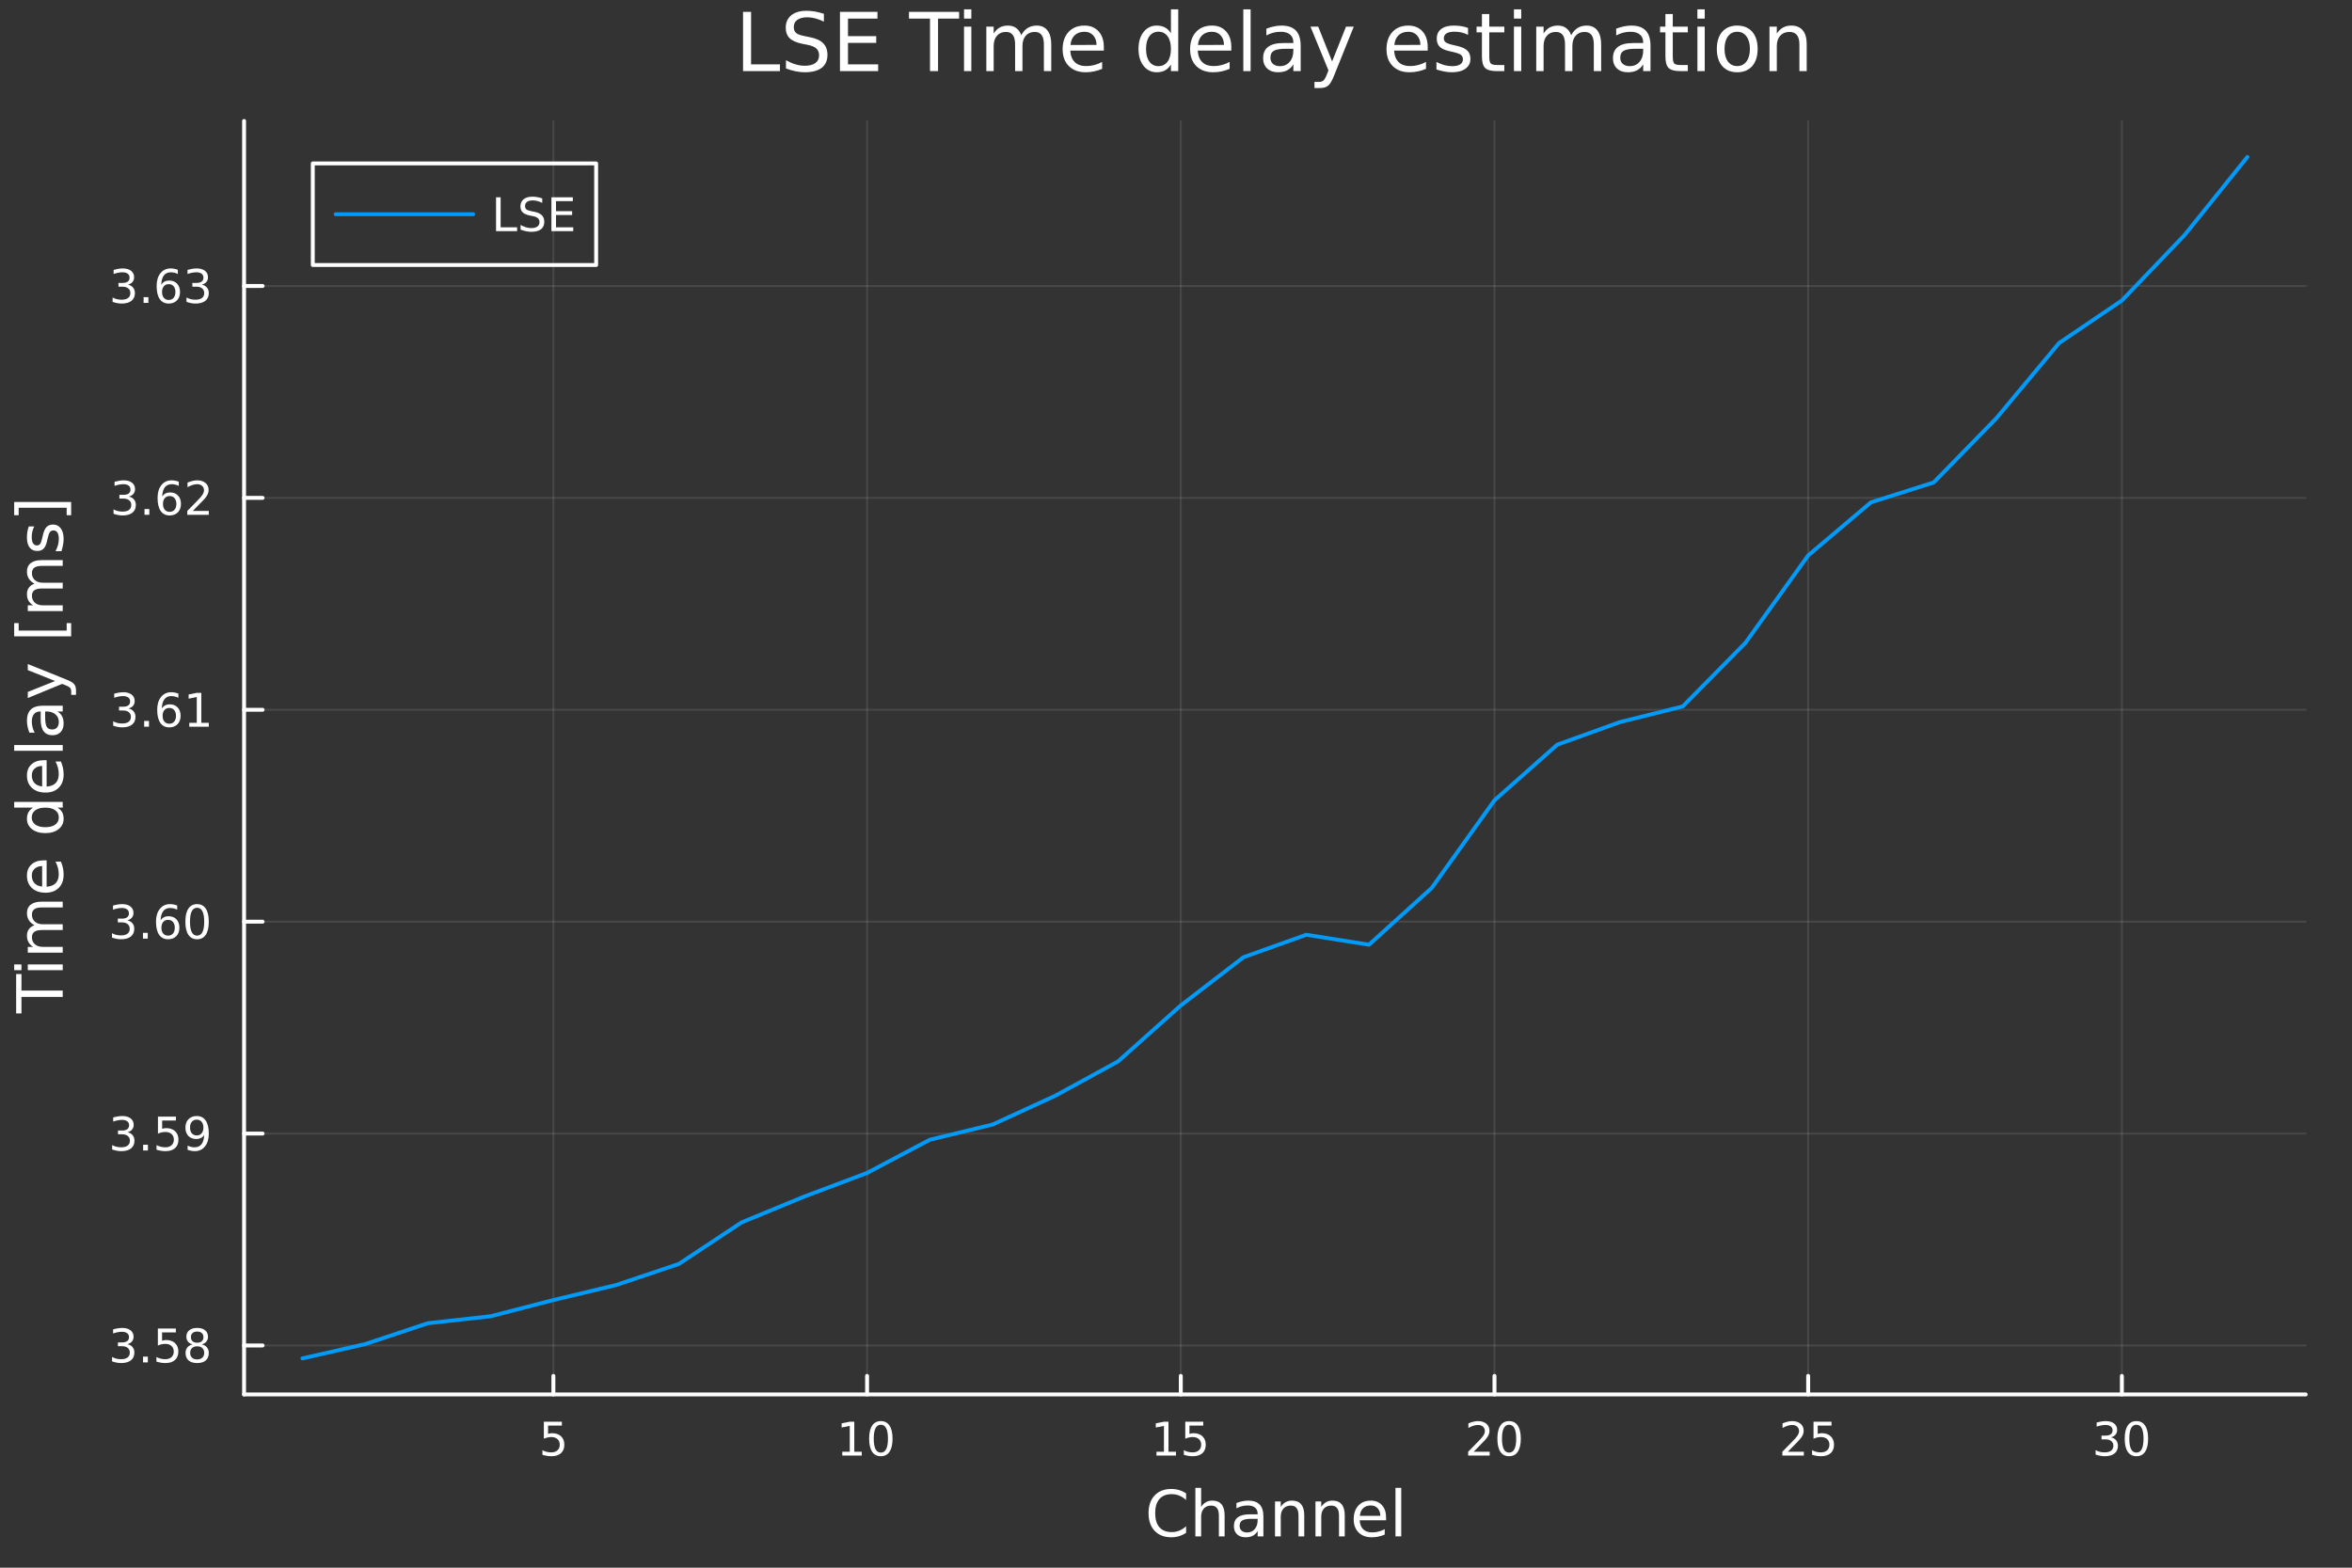 <?xml version="1.0" encoding="utf-8"?>
<svg xmlns="http://www.w3.org/2000/svg" xmlns:xlink="http://www.w3.org/1999/xlink" width="600" height="400" viewBox="0 0 2400 1600">
<rect x="0" y="0" width="2400" height="1600" fill="#333333" stroke="none"/>
<defs>
  <clipPath id="clip440">
    <rect x="0" y="0" width="2400" height="1600"/>
  </clipPath>
</defs>
<path clip-path="url(#clip440)" d="M0 1600 L2400 1600 L2400 0 L0 0  Z" fill="#000000" fill-rule="evenodd" fill-opacity="0"/>
<defs>
  <clipPath id="clip441">
    <rect x="480" y="0" width="1681" height="1600"/>
  </clipPath>
</defs>
<path clip-path="url(#clip440)" d="M249.056 1423.18 L2352.76 1423.18 L2352.76 123.472 L249.056 123.472  Z" fill="#000000" fill-rule="evenodd" fill-opacity="0"/>
<defs>
  <clipPath id="clip442">
    <rect x="249" y="123" width="2105" height="1301"/>
  </clipPath>
</defs>
<polyline clip-path="url(#clip442)" style="stroke:#ffffff; stroke-linecap:round; stroke-linejoin:round; stroke-width:2; stroke-opacity:0.1; fill:none" points="564.675,1423.18 564.675,123.472 "/>
<polyline clip-path="url(#clip442)" style="stroke:#ffffff; stroke-linecap:round; stroke-linejoin:round; stroke-width:2; stroke-opacity:0.1; fill:none" points="884.775,1423.18 884.775,123.472 "/>
<polyline clip-path="url(#clip442)" style="stroke:#ffffff; stroke-linecap:round; stroke-linejoin:round; stroke-width:2; stroke-opacity:0.1; fill:none" points="1204.88,1423.18 1204.88,123.472 "/>
<polyline clip-path="url(#clip442)" style="stroke:#ffffff; stroke-linecap:round; stroke-linejoin:round; stroke-width:2; stroke-opacity:0.1; fill:none" points="1524.98,1423.18 1524.98,123.472 "/>
<polyline clip-path="url(#clip442)" style="stroke:#ffffff; stroke-linecap:round; stroke-linejoin:round; stroke-width:2; stroke-opacity:0.1; fill:none" points="1845.08,1423.18 1845.08,123.472 "/>
<polyline clip-path="url(#clip442)" style="stroke:#ffffff; stroke-linecap:round; stroke-linejoin:round; stroke-width:2; stroke-opacity:0.1; fill:none" points="2165.18,1423.18 2165.18,123.472 "/>
<polyline clip-path="url(#clip440)" style="stroke:#ffffff; stroke-linecap:round; stroke-linejoin:round; stroke-width:4; stroke-opacity:1; fill:none" points="249.056,1423.18 2352.76,1423.18 "/>
<polyline clip-path="url(#clip440)" style="stroke:#ffffff; stroke-linecap:round; stroke-linejoin:round; stroke-width:4; stroke-opacity:1; fill:none" points="564.675,1423.18 564.675,1404.28 "/>
<polyline clip-path="url(#clip440)" style="stroke:#ffffff; stroke-linecap:round; stroke-linejoin:round; stroke-width:4; stroke-opacity:1; fill:none" points="884.775,1423.18 884.775,1404.28 "/>
<polyline clip-path="url(#clip440)" style="stroke:#ffffff; stroke-linecap:round; stroke-linejoin:round; stroke-width:4; stroke-opacity:1; fill:none" points="1204.88,1423.18 1204.88,1404.28 "/>
<polyline clip-path="url(#clip440)" style="stroke:#ffffff; stroke-linecap:round; stroke-linejoin:round; stroke-width:4; stroke-opacity:1; fill:none" points="1524.98,1423.18 1524.98,1404.28 "/>
<polyline clip-path="url(#clip440)" style="stroke:#ffffff; stroke-linecap:round; stroke-linejoin:round; stroke-width:4; stroke-opacity:1; fill:none" points="1845.08,1423.18 1845.08,1404.28 "/>
<polyline clip-path="url(#clip440)" style="stroke:#ffffff; stroke-linecap:round; stroke-linejoin:round; stroke-width:4; stroke-opacity:1; fill:none" points="2165.18,1423.18 2165.18,1404.28 "/>
<path clip-path="url(#clip440)" d="M554.953 1451.02 L573.309 1451.02 L573.309 1454.96 L559.235 1454.96 L559.235 1463.43 Q560.254 1463.08 561.272 1462.92 Q562.291 1462.73 563.309 1462.73 Q569.096 1462.73 572.476 1465.9 Q575.855 1469.08 575.855 1474.49 Q575.855 1480.07 572.383 1483.17 Q568.911 1486.25 562.592 1486.25 Q560.416 1486.25 558.147 1485.88 Q555.902 1485.51 553.494 1484.77 L553.494 1480.07 Q555.578 1481.2 557.8 1481.76 Q560.022 1482.32 562.499 1482.32 Q566.504 1482.32 568.842 1480.21 Q571.18 1478.1 571.18 1474.49 Q571.18 1470.88 568.842 1468.77 Q566.504 1466.67 562.499 1466.67 Q560.624 1466.67 558.749 1467.08 Q556.897 1467.5 554.953 1468.38 L554.953 1451.02 Z" fill="#ffffff" fill-rule="evenodd" fill-opacity="1" /><path clip-path="url(#clip440)" d="M859.463 1481.64 L867.102 1481.64 L867.102 1455.28 L858.792 1456.95 L858.792 1452.69 L867.056 1451.02 L871.731 1451.02 L871.731 1481.64 L879.37 1481.64 L879.37 1485.58 L859.463 1485.58 L859.463 1481.64 Z" fill="#ffffff" fill-rule="evenodd" fill-opacity="1" /><path clip-path="url(#clip440)" d="M898.815 1454.1 Q895.204 1454.1 893.375 1457.66 Q891.569 1461.2 891.569 1468.33 Q891.569 1475.44 893.375 1479.01 Q895.204 1482.55 898.815 1482.55 Q902.449 1482.55 904.254 1479.01 Q906.083 1475.44 906.083 1468.33 Q906.083 1461.2 904.254 1457.66 Q902.449 1454.1 898.815 1454.1 M898.815 1450.39 Q904.625 1450.39 907.68 1455 Q910.759 1459.58 910.759 1468.33 Q910.759 1477.06 907.68 1481.67 Q904.625 1486.25 898.815 1486.25 Q893.004 1486.25 889.926 1481.67 Q886.87 1477.06 886.87 1468.33 Q886.87 1459.58 889.926 1455 Q893.004 1450.39 898.815 1450.39 Z" fill="#ffffff" fill-rule="evenodd" fill-opacity="1" /><path clip-path="url(#clip440)" d="M1180.06 1481.64 L1187.7 1481.64 L1187.7 1455.28 L1179.39 1456.95 L1179.39 1452.69 L1187.65 1451.02 L1192.33 1451.02 L1192.33 1481.64 L1199.97 1481.64 L1199.97 1485.58 L1180.06 1485.58 L1180.06 1481.64 Z" fill="#ffffff" fill-rule="evenodd" fill-opacity="1" /><path clip-path="url(#clip440)" d="M1209.46 1451.02 L1227.82 1451.02 L1227.82 1454.96 L1213.74 1454.96 L1213.74 1463.43 Q1214.76 1463.08 1215.78 1462.92 Q1216.8 1462.73 1217.82 1462.73 Q1223.6 1462.73 1226.98 1465.9 Q1230.36 1469.08 1230.36 1474.49 Q1230.36 1480.07 1226.89 1483.17 Q1223.42 1486.25 1217.1 1486.25 Q1214.92 1486.25 1212.65 1485.88 Q1210.41 1485.51 1208 1484.77 L1208 1480.07 Q1210.08 1481.2 1212.31 1481.76 Q1214.53 1482.32 1217.01 1482.32 Q1221.01 1482.32 1223.35 1480.21 Q1225.69 1478.1 1225.69 1474.49 Q1225.69 1470.88 1223.35 1468.77 Q1221.01 1466.67 1217.01 1466.67 Q1215.13 1466.67 1213.26 1467.08 Q1211.4 1467.5 1209.46 1468.38 L1209.46 1451.02 Z" fill="#ffffff" fill-rule="evenodd" fill-opacity="1" /><path clip-path="url(#clip440)" d="M1503.75 1481.64 L1520.07 1481.64 L1520.07 1485.58 L1498.12 1485.58 L1498.12 1481.64 Q1500.79 1478.89 1505.37 1474.26 Q1509.98 1469.61 1511.16 1468.27 Q1513.4 1465.74 1514.28 1464.01 Q1515.18 1462.25 1515.18 1460.56 Q1515.18 1457.8 1513.24 1456.07 Q1511.32 1454.33 1508.22 1454.33 Q1506.02 1454.33 1503.56 1455.09 Q1501.13 1455.86 1498.36 1457.41 L1498.36 1452.69 Q1501.18 1451.55 1503.63 1450.97 Q1506.09 1450.39 1508.12 1450.39 Q1513.49 1450.39 1516.69 1453.08 Q1519.88 1455.77 1519.88 1460.26 Q1519.88 1462.39 1519.07 1464.31 Q1518.29 1466.2 1516.18 1468.8 Q1515.6 1469.47 1512.5 1472.69 Q1509.4 1475.88 1503.75 1481.64 Z" fill="#ffffff" fill-rule="evenodd" fill-opacity="1" /><path clip-path="url(#clip440)" d="M1539.88 1454.1 Q1536.27 1454.1 1534.44 1457.66 Q1532.64 1461.2 1532.64 1468.33 Q1532.64 1475.44 1534.44 1479.01 Q1536.27 1482.55 1539.88 1482.55 Q1543.52 1482.55 1545.32 1479.01 Q1547.15 1475.44 1547.15 1468.33 Q1547.15 1461.2 1545.32 1457.66 Q1543.52 1454.1 1539.88 1454.1 M1539.88 1450.39 Q1545.69 1450.39 1548.75 1455 Q1551.83 1459.58 1551.83 1468.33 Q1551.83 1477.06 1548.75 1481.67 Q1545.69 1486.25 1539.88 1486.25 Q1534.07 1486.25 1530.99 1481.67 Q1527.94 1477.06 1527.94 1468.33 Q1527.94 1459.58 1530.99 1455 Q1534.07 1450.39 1539.88 1450.39 Z" fill="#ffffff" fill-rule="evenodd" fill-opacity="1" /><path clip-path="url(#clip440)" d="M1824.35 1481.64 L1840.67 1481.64 L1840.67 1485.58 L1818.72 1485.58 L1818.72 1481.64 Q1821.38 1478.89 1825.97 1474.26 Q1830.57 1469.61 1831.75 1468.27 Q1834 1465.74 1834.88 1464.01 Q1835.78 1462.25 1835.78 1460.56 Q1835.78 1457.8 1833.84 1456.07 Q1831.92 1454.33 1828.82 1454.33 Q1826.62 1454.33 1824.16 1455.09 Q1821.73 1455.86 1818.95 1457.41 L1818.95 1452.69 Q1821.78 1451.55 1824.23 1450.97 Q1826.69 1450.39 1828.72 1450.39 Q1834.09 1450.39 1837.29 1453.08 Q1840.48 1455.77 1840.48 1460.26 Q1840.48 1462.39 1839.67 1464.31 Q1838.88 1466.2 1836.78 1468.8 Q1836.2 1469.47 1833.1 1472.69 Q1830 1475.88 1824.35 1481.64 Z" fill="#ffffff" fill-rule="evenodd" fill-opacity="1" /><path clip-path="url(#clip440)" d="M1850.53 1451.02 L1868.88 1451.02 L1868.88 1454.96 L1854.81 1454.96 L1854.81 1463.43 Q1855.83 1463.08 1856.85 1462.92 Q1857.87 1462.73 1858.88 1462.73 Q1864.67 1462.73 1868.05 1465.9 Q1871.43 1469.08 1871.43 1474.49 Q1871.43 1480.07 1867.96 1483.17 Q1864.49 1486.25 1858.17 1486.25 Q1855.99 1486.25 1853.72 1485.88 Q1851.48 1485.51 1849.07 1484.77 L1849.07 1480.07 Q1851.15 1481.2 1853.38 1481.76 Q1855.6 1482.32 1858.07 1482.32 Q1862.08 1482.32 1864.42 1480.21 Q1866.75 1478.1 1866.75 1474.49 Q1866.75 1470.88 1864.42 1468.77 Q1862.08 1466.67 1858.07 1466.67 Q1856.2 1466.67 1854.32 1467.08 Q1852.47 1467.5 1850.53 1468.38 L1850.53 1451.02 Z" fill="#ffffff" fill-rule="evenodd" fill-opacity="1" /><path clip-path="url(#clip440)" d="M2154.02 1466.95 Q2157.38 1467.66 2159.25 1469.93 Q2161.15 1472.2 2161.15 1475.53 Q2161.15 1480.65 2157.63 1483.45 Q2154.11 1486.25 2147.63 1486.25 Q2145.45 1486.25 2143.14 1485.81 Q2140.85 1485.39 2138.39 1484.54 L2138.39 1480.02 Q2140.34 1481.16 2142.65 1481.74 Q2144.97 1482.32 2147.49 1482.32 Q2151.89 1482.32 2154.18 1480.58 Q2156.5 1478.84 2156.5 1475.53 Q2156.5 1472.48 2154.34 1470.77 Q2152.21 1469.03 2148.39 1469.03 L2144.37 1469.03 L2144.37 1465.19 L2148.58 1465.19 Q2152.03 1465.19 2153.86 1463.82 Q2155.69 1462.43 2155.69 1459.84 Q2155.69 1457.18 2153.79 1455.77 Q2151.91 1454.33 2148.39 1454.33 Q2146.47 1454.33 2144.27 1454.75 Q2142.08 1455.16 2139.44 1456.04 L2139.44 1451.88 Q2142.1 1451.14 2144.41 1450.77 Q2146.75 1450.39 2148.81 1450.39 Q2154.14 1450.39 2157.24 1452.83 Q2160.34 1455.23 2160.34 1459.35 Q2160.34 1462.22 2158.7 1464.21 Q2157.05 1466.18 2154.02 1466.95 Z" fill="#ffffff" fill-rule="evenodd" fill-opacity="1" /><path clip-path="url(#clip440)" d="M2180.01 1454.1 Q2176.4 1454.1 2174.58 1457.66 Q2172.77 1461.2 2172.77 1468.33 Q2172.77 1475.44 2174.58 1479.01 Q2176.4 1482.55 2180.01 1482.55 Q2183.65 1482.55 2185.45 1479.01 Q2187.28 1475.44 2187.28 1468.33 Q2187.28 1461.2 2185.45 1457.66 Q2183.65 1454.1 2180.01 1454.1 M2180.01 1450.39 Q2185.83 1450.39 2188.88 1455 Q2191.96 1459.58 2191.96 1468.33 Q2191.96 1477.06 2188.88 1481.67 Q2185.83 1486.25 2180.01 1486.25 Q2174.2 1486.25 2171.13 1481.67 Q2168.07 1477.06 2168.07 1468.33 Q2168.07 1459.58 2171.13 1455 Q2174.2 1450.39 2180.01 1450.39 Z" fill="#ffffff" fill-rule="evenodd" fill-opacity="1" /><path clip-path="url(#clip440)" d="M1210.31 1524.18 L1210.31 1530.96 Q1207.06 1527.94 1203.37 1526.44 Q1199.71 1524.95 1195.57 1524.95 Q1187.42 1524.95 1183.09 1529.95 Q1178.76 1534.91 1178.76 1544.33 Q1178.76 1553.72 1183.09 1558.72 Q1187.42 1563.68 1195.57 1563.68 Q1199.71 1563.68 1203.37 1562.19 Q1207.06 1560.69 1210.31 1557.67 L1210.31 1564.38 Q1206.93 1566.68 1203.14 1567.82 Q1199.39 1568.97 1195.19 1568.97 Q1184.4 1568.97 1178.19 1562.38 Q1171.98 1555.76 1171.98 1544.33 Q1171.98 1532.87 1178.19 1526.28 Q1184.4 1519.66 1195.19 1519.66 Q1199.45 1519.66 1203.21 1520.81 Q1207 1521.92 1210.31 1524.18 Z" fill="#ffffff" fill-rule="evenodd" fill-opacity="1" /><path clip-path="url(#clip440)" d="M1249.61 1546.53 L1249.61 1568.04 L1243.76 1568.04 L1243.76 1546.72 Q1243.76 1541.66 1241.78 1539.14 Q1239.81 1536.63 1235.86 1536.63 Q1231.12 1536.63 1228.38 1539.65 Q1225.65 1542.68 1225.65 1547.9 L1225.65 1568.04 L1219.76 1568.04 L1219.76 1518.52 L1225.65 1518.52 L1225.65 1537.93 Q1227.75 1534.72 1230.58 1533.13 Q1233.45 1531.54 1237.17 1531.54 Q1243.31 1531.54 1246.46 1535.36 Q1249.61 1539.14 1249.61 1546.53 Z" fill="#ffffff" fill-rule="evenodd" fill-opacity="1" /><path clip-path="url(#clip440)" d="M1277.5 1550.12 Q1270.4 1550.12 1267.66 1551.75 Q1264.92 1553.37 1264.92 1557.29 Q1264.92 1560.4 1266.96 1562.25 Q1269.03 1564.07 1272.56 1564.07 Q1277.43 1564.07 1280.36 1560.63 Q1283.32 1557.16 1283.32 1551.43 L1283.32 1550.12 L1277.5 1550.12 M1289.18 1547.71 L1289.18 1568.04 L1283.32 1568.04 L1283.32 1562.63 Q1281.32 1565.88 1278.32 1567.44 Q1275.33 1568.97 1271 1568.97 Q1265.53 1568.97 1262.28 1565.91 Q1259.07 1562.82 1259.07 1557.67 Q1259.07 1551.65 1263.08 1548.6 Q1267.12 1545.54 1275.11 1545.54 L1283.32 1545.54 L1283.32 1544.97 Q1283.32 1540.93 1280.65 1538.73 Q1278.01 1536.5 1273.2 1536.5 Q1270.14 1536.5 1267.25 1537.23 Q1264.35 1537.97 1261.68 1539.43 L1261.68 1534.02 Q1264.89 1532.78 1267.92 1532.17 Q1270.94 1531.54 1273.8 1531.54 Q1281.54 1531.54 1285.36 1535.55 Q1289.18 1539.56 1289.18 1547.71 Z" fill="#ffffff" fill-rule="evenodd" fill-opacity="1" /><path clip-path="url(#clip440)" d="M1330.87 1546.53 L1330.87 1568.04 L1325.02 1568.04 L1325.02 1546.72 Q1325.02 1541.66 1323.04 1539.14 Q1321.07 1536.63 1317.12 1536.63 Q1312.38 1536.63 1309.64 1539.65 Q1306.91 1542.68 1306.91 1547.9 L1306.91 1568.04 L1301.02 1568.04 L1301.02 1532.4 L1306.91 1532.4 L1306.91 1537.93 Q1309.01 1534.72 1311.84 1533.13 Q1314.7 1531.54 1318.43 1531.54 Q1324.57 1531.54 1327.72 1535.36 Q1330.87 1539.14 1330.87 1546.53 Z" fill="#ffffff" fill-rule="evenodd" fill-opacity="1" /><path clip-path="url(#clip440)" d="M1372.19 1546.53 L1372.19 1568.04 L1366.33 1568.04 L1366.33 1546.72 Q1366.33 1541.66 1364.36 1539.14 Q1362.38 1536.63 1358.44 1536.63 Q1353.69 1536.63 1350.96 1539.65 Q1348.22 1542.68 1348.22 1547.9 L1348.22 1568.04 L1342.33 1568.04 L1342.33 1532.4 L1348.22 1532.4 L1348.22 1537.93 Q1350.32 1534.72 1353.15 1533.13 Q1356.02 1531.54 1359.74 1531.54 Q1365.88 1531.54 1369.03 1535.36 Q1372.19 1539.14 1372.19 1546.53 Z" fill="#ffffff" fill-rule="evenodd" fill-opacity="1" /><path clip-path="url(#clip440)" d="M1414.36 1548.76 L1414.36 1551.62 L1387.43 1551.62 Q1387.81 1557.67 1391.06 1560.85 Q1394.34 1564 1400.16 1564 Q1403.54 1564 1406.69 1563.17 Q1409.87 1562.35 1412.99 1560.69 L1412.99 1566.23 Q1409.84 1567.57 1406.53 1568.27 Q1403.22 1568.97 1399.81 1568.97 Q1391.28 1568.97 1386.29 1564 Q1381.32 1559.04 1381.32 1550.57 Q1381.32 1541.82 1386.03 1536.69 Q1390.77 1531.54 1398.79 1531.54 Q1405.99 1531.54 1410.16 1536.18 Q1414.36 1540.8 1414.36 1548.76 M1408.5 1547.04 Q1408.44 1542.23 1405.8 1539.37 Q1403.19 1536.5 1398.86 1536.5 Q1393.96 1536.5 1391 1539.27 Q1388.07 1542.04 1387.62 1547.07 L1408.5 1547.04 Z" fill="#ffffff" fill-rule="evenodd" fill-opacity="1" /><path clip-path="url(#clip440)" d="M1423.97 1518.52 L1429.83 1518.52 L1429.83 1568.04 L1423.97 1568.04 L1423.97 1518.52 Z" fill="#ffffff" fill-rule="evenodd" fill-opacity="1" /><polyline clip-path="url(#clip442)" style="stroke:#ffffff; stroke-linecap:round; stroke-linejoin:round; stroke-width:2; stroke-opacity:0.1; fill:none" points="249.056,1373.2 2352.76,1373.2 "/>
<polyline clip-path="url(#clip442)" style="stroke:#ffffff; stroke-linecap:round; stroke-linejoin:round; stroke-width:2; stroke-opacity:0.1; fill:none" points="249.056,1156.93 2352.76,1156.93 "/>
<polyline clip-path="url(#clip442)" style="stroke:#ffffff; stroke-linecap:round; stroke-linejoin:round; stroke-width:2; stroke-opacity:0.1; fill:none" points="249.056,940.667 2352.76,940.667 "/>
<polyline clip-path="url(#clip442)" style="stroke:#ffffff; stroke-linecap:round; stroke-linejoin:round; stroke-width:2; stroke-opacity:0.1; fill:none" points="249.056,724.401 2352.76,724.401 "/>
<polyline clip-path="url(#clip442)" style="stroke:#ffffff; stroke-linecap:round; stroke-linejoin:round; stroke-width:2; stroke-opacity:0.1; fill:none" points="249.056,508.134 2352.76,508.134 "/>
<polyline clip-path="url(#clip442)" style="stroke:#ffffff; stroke-linecap:round; stroke-linejoin:round; stroke-width:2; stroke-opacity:0.1; fill:none" points="249.056,291.867 2352.76,291.867 "/>
<polyline clip-path="url(#clip440)" style="stroke:#ffffff; stroke-linecap:round; stroke-linejoin:round; stroke-width:4; stroke-opacity:1; fill:none" points="249.056,1423.18 249.056,123.472 "/>
<polyline clip-path="url(#clip440)" style="stroke:#ffffff; stroke-linecap:round; stroke-linejoin:round; stroke-width:4; stroke-opacity:1; fill:none" points="249.056,1373.2 267.954,1373.2 "/>
<polyline clip-path="url(#clip440)" style="stroke:#ffffff; stroke-linecap:round; stroke-linejoin:round; stroke-width:4; stroke-opacity:1; fill:none" points="249.056,1156.93 267.954,1156.93 "/>
<polyline clip-path="url(#clip440)" style="stroke:#ffffff; stroke-linecap:round; stroke-linejoin:round; stroke-width:4; stroke-opacity:1; fill:none" points="249.056,940.667 267.954,940.667 "/>
<polyline clip-path="url(#clip440)" style="stroke:#ffffff; stroke-linecap:round; stroke-linejoin:round; stroke-width:4; stroke-opacity:1; fill:none" points="249.056,724.401 267.954,724.401 "/>
<polyline clip-path="url(#clip440)" style="stroke:#ffffff; stroke-linecap:round; stroke-linejoin:round; stroke-width:4; stroke-opacity:1; fill:none" points="249.056,508.134 267.954,508.134 "/>
<polyline clip-path="url(#clip440)" style="stroke:#ffffff; stroke-linecap:round; stroke-linejoin:round; stroke-width:4; stroke-opacity:1; fill:none" points="249.056,291.867 267.954,291.867 "/>
<path clip-path="url(#clip440)" d="M129.978 1371.85 Q133.334 1372.56 135.209 1374.83 Q137.107 1377.1 137.107 1380.43 Q137.107 1385.55 133.589 1388.35 Q130.07 1391.15 123.589 1391.15 Q121.413 1391.15 119.098 1390.71 Q116.806 1390.3 114.353 1389.44 L114.353 1384.93 Q116.297 1386.06 118.612 1386.64 Q120.927 1387.22 123.45 1387.22 Q127.848 1387.22 130.14 1385.48 Q132.455 1383.74 132.455 1380.43 Q132.455 1377.38 130.302 1375.67 Q128.172 1373.93 124.353 1373.93 L120.325 1373.93 L120.325 1370.09 L124.538 1370.09 Q127.987 1370.09 129.816 1368.72 Q131.644 1367.33 131.644 1364.74 Q131.644 1362.08 129.746 1360.67 Q127.871 1359.23 124.353 1359.23 Q122.431 1359.23 120.232 1359.65 Q118.033 1360.06 115.394 1360.94 L115.394 1356.78 Q118.056 1356.04 120.371 1355.67 Q122.709 1355.3 124.769 1355.3 Q130.093 1355.3 133.195 1357.73 Q136.297 1360.13 136.297 1364.25 Q136.297 1367.12 134.654 1369.12 Q133.01 1371.08 129.978 1371.85 Z" fill="#ffffff" fill-rule="evenodd" fill-opacity="1" /><path clip-path="url(#clip440)" d="M145.973 1384.6 L150.857 1384.6 L150.857 1390.48 L145.973 1390.48 L145.973 1384.6 Z" fill="#ffffff" fill-rule="evenodd" fill-opacity="1" /><path clip-path="url(#clip440)" d="M161.089 1355.92 L179.445 1355.92 L179.445 1359.86 L165.371 1359.86 L165.371 1368.33 Q166.39 1367.98 167.408 1367.82 Q168.427 1367.63 169.445 1367.63 Q175.232 1367.63 178.612 1370.8 Q181.991 1373.98 181.991 1379.39 Q181.991 1384.97 178.519 1388.07 Q175.047 1391.15 168.727 1391.15 Q166.552 1391.15 164.283 1390.78 Q162.038 1390.41 159.63 1389.67 L159.63 1384.97 Q161.714 1386.11 163.936 1386.66 Q166.158 1387.22 168.635 1387.22 Q172.639 1387.22 174.977 1385.11 Q177.315 1383 177.315 1379.39 Q177.315 1375.78 174.977 1373.68 Q172.639 1371.57 168.635 1371.57 Q166.76 1371.57 164.885 1371.99 Q163.033 1372.4 161.089 1373.28 L161.089 1355.92 Z" fill="#ffffff" fill-rule="evenodd" fill-opacity="1" /><path clip-path="url(#clip440)" d="M201.204 1374.07 Q197.871 1374.07 195.95 1375.85 Q194.051 1377.63 194.051 1380.76 Q194.051 1383.88 195.95 1385.67 Q197.871 1387.45 201.204 1387.45 Q204.537 1387.45 206.459 1385.67 Q208.38 1383.86 208.38 1380.76 Q208.38 1377.63 206.459 1375.85 Q204.561 1374.07 201.204 1374.07 M196.528 1372.08 Q193.519 1371.34 191.829 1369.28 Q190.163 1367.22 190.163 1364.25 Q190.163 1360.11 193.102 1357.7 Q196.065 1355.3 201.204 1355.3 Q206.366 1355.3 209.306 1357.7 Q212.246 1360.11 212.246 1364.25 Q212.246 1367.22 210.556 1369.28 Q208.889 1371.34 205.903 1372.08 Q209.283 1372.87 211.158 1375.16 Q213.056 1377.45 213.056 1380.76 Q213.056 1385.78 209.977 1388.47 Q206.922 1391.15 201.204 1391.15 Q195.487 1391.15 192.408 1388.47 Q189.352 1385.78 189.352 1380.76 Q189.352 1377.45 191.25 1375.16 Q193.149 1372.87 196.528 1372.08 M194.815 1364.69 Q194.815 1367.38 196.482 1368.88 Q198.172 1370.39 201.204 1370.39 Q204.213 1370.39 205.903 1368.88 Q207.616 1367.38 207.616 1364.69 Q207.616 1362.01 205.903 1360.5 Q204.213 1359 201.204 1359 Q198.172 1359 196.482 1360.5 Q194.815 1362.01 194.815 1364.69 Z" fill="#ffffff" fill-rule="evenodd" fill-opacity="1" /><path clip-path="url(#clip440)" d="M130.07 1155.58 Q133.427 1156.3 135.302 1158.57 Q137.2 1160.83 137.2 1164.17 Q137.2 1169.28 133.681 1172.08 Q130.163 1174.89 123.681 1174.89 Q121.505 1174.89 119.191 1174.45 Q116.899 1174.03 114.445 1173.17 L114.445 1168.66 Q116.39 1169.79 118.705 1170.37 Q121.019 1170.95 123.543 1170.95 Q127.941 1170.95 130.232 1169.21 Q132.547 1167.48 132.547 1164.17 Q132.547 1161.11 130.394 1159.4 Q128.265 1157.66 124.445 1157.66 L120.418 1157.66 L120.418 1153.82 L124.63 1153.82 Q128.08 1153.82 129.908 1152.45 Q131.737 1151.07 131.737 1148.47 Q131.737 1145.81 129.839 1144.4 Q127.964 1142.96 124.445 1142.96 Q122.524 1142.96 120.325 1143.38 Q118.126 1143.8 115.487 1144.68 L115.487 1140.51 Q118.149 1139.77 120.464 1139.4 Q122.802 1139.03 124.862 1139.03 Q130.186 1139.03 133.288 1141.46 Q136.39 1143.87 136.39 1147.99 Q136.39 1150.86 134.746 1152.85 Q133.103 1154.82 130.07 1155.58 Z" fill="#ffffff" fill-rule="evenodd" fill-opacity="1" /><path clip-path="url(#clip440)" d="M146.066 1168.33 L150.95 1168.33 L150.95 1174.21 L146.066 1174.21 L146.066 1168.33 Z" fill="#ffffff" fill-rule="evenodd" fill-opacity="1" /><path clip-path="url(#clip440)" d="M161.181 1139.65 L179.538 1139.65 L179.538 1143.59 L165.464 1143.59 L165.464 1152.06 Q166.482 1151.71 167.501 1151.55 Q168.519 1151.37 169.538 1151.37 Q175.325 1151.37 178.704 1154.54 Q182.084 1157.71 182.084 1163.13 Q182.084 1168.7 178.612 1171.81 Q175.139 1174.89 168.82 1174.89 Q166.644 1174.89 164.376 1174.51 Q162.13 1174.14 159.723 1173.4 L159.723 1168.7 Q161.806 1169.84 164.028 1170.39 Q166.251 1170.95 168.727 1170.95 Q172.732 1170.95 175.07 1168.84 Q177.408 1166.74 177.408 1163.13 Q177.408 1159.52 175.07 1157.41 Q172.732 1155.3 168.727 1155.3 Q166.852 1155.3 164.977 1155.72 Q163.126 1156.14 161.181 1157.02 L161.181 1139.65 Z" fill="#ffffff" fill-rule="evenodd" fill-opacity="1" /><path clip-path="url(#clip440)" d="M191.436 1173.5 L191.436 1169.24 Q193.195 1170.07 195 1170.51 Q196.806 1170.95 198.542 1170.95 Q203.172 1170.95 205.602 1167.85 Q208.056 1164.72 208.403 1158.38 Q207.061 1160.37 205 1161.44 Q202.94 1162.5 200.44 1162.5 Q195.255 1162.5 192.223 1159.38 Q189.213 1156.23 189.213 1150.79 Q189.213 1145.46 192.362 1142.25 Q195.51 1139.03 200.741 1139.03 Q206.737 1139.03 209.885 1143.64 Q213.056 1148.22 213.056 1156.97 Q213.056 1165.14 209.167 1170.02 Q205.301 1174.89 198.75 1174.89 Q196.991 1174.89 195.186 1174.54 Q193.38 1174.19 191.436 1173.5 M200.741 1158.84 Q203.889 1158.84 205.718 1156.69 Q207.57 1154.54 207.57 1150.79 Q207.57 1147.06 205.718 1144.91 Q203.889 1142.73 200.741 1142.73 Q197.593 1142.73 195.741 1144.91 Q193.913 1147.06 193.913 1150.79 Q193.913 1154.54 195.741 1156.69 Q197.593 1158.84 200.741 1158.84 Z" fill="#ffffff" fill-rule="evenodd" fill-opacity="1" /><path clip-path="url(#clip440)" d="M129.885 939.313 Q133.242 940.031 135.117 942.299 Q137.015 944.568 137.015 947.901 Q137.015 953.017 133.496 955.818 Q129.978 958.619 123.496 958.619 Q121.32 958.619 119.006 958.179 Q116.714 957.762 114.26 956.906 L114.26 952.392 Q116.205 953.526 118.519 954.105 Q120.834 954.683 123.357 954.683 Q127.755 954.683 130.047 952.947 Q132.362 951.211 132.362 947.901 Q132.362 944.845 130.209 943.133 Q128.08 941.396 124.26 941.396 L120.232 941.396 L120.232 937.554 L124.445 937.554 Q127.894 937.554 129.723 936.188 Q131.552 934.799 131.552 932.207 Q131.552 929.545 129.654 928.133 Q127.779 926.697 124.26 926.697 Q122.339 926.697 120.14 927.114 Q117.941 927.531 115.302 928.41 L115.302 924.244 Q117.964 923.503 120.279 923.133 Q122.617 922.762 124.677 922.762 Q130.001 922.762 133.103 925.193 Q136.204 927.6 136.204 931.721 Q136.204 934.591 134.561 936.582 Q132.917 938.549 129.885 939.313 Z" fill="#ffffff" fill-rule="evenodd" fill-opacity="1" /><path clip-path="url(#clip440)" d="M145.88 952.068 L150.765 952.068 L150.765 957.947 L145.88 957.947 L145.88 952.068 Z" fill="#ffffff" fill-rule="evenodd" fill-opacity="1" /><path clip-path="url(#clip440)" d="M171.528 938.804 Q168.38 938.804 166.528 940.957 Q164.7 943.109 164.7 946.859 Q164.7 950.586 166.528 952.762 Q168.38 954.915 171.528 954.915 Q174.677 954.915 176.505 952.762 Q178.357 950.586 178.357 946.859 Q178.357 943.109 176.505 940.957 Q174.677 938.804 171.528 938.804 M180.811 924.151 L180.811 928.41 Q179.051 927.577 177.246 927.137 Q175.464 926.697 173.704 926.697 Q169.075 926.697 166.621 929.822 Q164.19 932.947 163.843 939.267 Q165.209 937.253 167.269 936.188 Q169.329 935.1 171.806 935.1 Q177.014 935.1 180.024 938.271 Q183.056 941.42 183.056 946.859 Q183.056 952.183 179.908 955.401 Q176.76 958.619 171.528 958.619 Q165.533 958.619 162.362 954.035 Q159.19 949.429 159.19 940.702 Q159.19 932.508 163.079 927.647 Q166.968 922.762 173.519 922.762 Q175.278 922.762 177.061 923.109 Q178.866 923.457 180.811 924.151 Z" fill="#ffffff" fill-rule="evenodd" fill-opacity="1" /><path clip-path="url(#clip440)" d="M201.112 926.466 Q197.5 926.466 195.672 930.031 Q193.866 933.572 193.866 940.702 Q193.866 947.808 195.672 951.373 Q197.5 954.915 201.112 954.915 Q204.746 954.915 206.551 951.373 Q208.38 947.808 208.38 940.702 Q208.38 933.572 206.551 930.031 Q204.746 926.466 201.112 926.466 M201.112 922.762 Q206.922 922.762 209.977 927.369 Q213.056 931.952 213.056 940.702 Q213.056 949.429 209.977 954.035 Q206.922 958.619 201.112 958.619 Q195.301 958.619 192.223 954.035 Q189.167 949.429 189.167 940.702 Q189.167 931.952 192.223 927.369 Q195.301 922.762 201.112 922.762 Z" fill="#ffffff" fill-rule="evenodd" fill-opacity="1" /><path clip-path="url(#clip440)" d="M131.112 723.046 Q134.468 723.764 136.343 726.032 Q138.242 728.301 138.242 731.634 Q138.242 736.75 134.723 739.551 Q131.205 742.352 124.723 742.352 Q122.547 742.352 120.232 741.912 Q117.941 741.495 115.487 740.639 L115.487 736.125 Q117.431 737.259 119.746 737.838 Q122.061 738.417 124.584 738.417 Q128.982 738.417 131.274 736.681 Q133.589 734.944 133.589 731.634 Q133.589 728.579 131.436 726.866 Q129.306 725.13 125.487 725.13 L121.459 725.13 L121.459 721.287 L125.672 721.287 Q129.121 721.287 130.95 719.921 Q132.779 718.532 132.779 715.94 Q132.779 713.278 130.88 711.866 Q129.005 710.431 125.487 710.431 Q123.566 710.431 121.367 710.847 Q119.168 711.264 116.529 712.144 L116.529 707.977 Q119.191 707.236 121.505 706.866 Q123.843 706.496 125.904 706.496 Q131.228 706.496 134.329 708.926 Q137.431 711.333 137.431 715.454 Q137.431 718.324 135.788 720.315 Q134.144 722.282 131.112 723.046 Z" fill="#ffffff" fill-rule="evenodd" fill-opacity="1" /><path clip-path="url(#clip440)" d="M147.107 735.801 L151.991 735.801 L151.991 741.681 L147.107 741.681 L147.107 735.801 Z" fill="#ffffff" fill-rule="evenodd" fill-opacity="1" /><path clip-path="url(#clip440)" d="M172.755 722.537 Q169.607 722.537 167.755 724.69 Q165.927 726.843 165.927 730.593 Q165.927 734.319 167.755 736.495 Q169.607 738.648 172.755 738.648 Q175.903 738.648 177.732 736.495 Q179.584 734.319 179.584 730.593 Q179.584 726.843 177.732 724.69 Q175.903 722.537 172.755 722.537 M182.038 707.884 L182.038 712.144 Q180.278 711.31 178.473 710.87 Q176.69 710.431 174.931 710.431 Q170.302 710.431 167.848 713.556 Q165.417 716.681 165.07 723 Q166.436 720.986 168.496 719.921 Q170.556 718.833 173.033 718.833 Q178.241 718.833 181.251 722.005 Q184.283 725.153 184.283 730.593 Q184.283 735.917 181.135 739.134 Q177.987 742.352 172.755 742.352 Q166.76 742.352 163.589 737.768 Q160.417 733.162 160.417 724.435 Q160.417 716.241 164.306 711.38 Q168.195 706.496 174.746 706.496 Q176.505 706.496 178.288 706.843 Q180.093 707.19 182.038 707.884 Z" fill="#ffffff" fill-rule="evenodd" fill-opacity="1" /><path clip-path="url(#clip440)" d="M193.149 737.745 L200.787 737.745 L200.787 711.38 L192.477 713.046 L192.477 708.787 L200.741 707.121 L205.417 707.121 L205.417 737.745 L213.056 737.745 L213.056 741.681 L193.149 741.681 L193.149 737.745 Z" fill="#ffffff" fill-rule="evenodd" fill-opacity="1" /><path clip-path="url(#clip440)" d="M131.482 506.78 Q134.839 507.497 136.714 509.766 Q138.612 512.034 138.612 515.367 Q138.612 520.483 135.093 523.284 Q131.575 526.085 125.093 526.085 Q122.918 526.085 120.603 525.645 Q118.311 525.229 115.857 524.372 L115.857 519.858 Q117.802 520.992 120.117 521.571 Q122.431 522.15 124.955 522.15 Q129.353 522.15 131.644 520.414 Q133.959 518.678 133.959 515.367 Q133.959 512.312 131.806 510.599 Q129.677 508.863 125.857 508.863 L121.83 508.863 L121.83 505.02 L126.043 505.02 Q129.492 505.02 131.32 503.655 Q133.149 502.266 133.149 499.673 Q133.149 497.011 131.251 495.599 Q129.376 494.164 125.857 494.164 Q123.936 494.164 121.737 494.581 Q119.538 494.997 116.899 495.877 L116.899 491.71 Q119.561 490.969 121.876 490.599 Q124.214 490.229 126.274 490.229 Q131.598 490.229 134.7 492.659 Q137.802 495.067 137.802 499.187 Q137.802 502.057 136.158 504.048 Q134.515 506.016 131.482 506.78 Z" fill="#ffffff" fill-rule="evenodd" fill-opacity="1" /><path clip-path="url(#clip440)" d="M147.478 519.534 L152.362 519.534 L152.362 525.414 L147.478 525.414 L147.478 519.534 Z" fill="#ffffff" fill-rule="evenodd" fill-opacity="1" /><path clip-path="url(#clip440)" d="M173.126 506.27 Q169.977 506.27 168.126 508.423 Q166.297 510.576 166.297 514.326 Q166.297 518.053 168.126 520.229 Q169.977 522.381 173.126 522.381 Q176.274 522.381 178.102 520.229 Q179.954 518.053 179.954 514.326 Q179.954 510.576 178.102 508.423 Q176.274 506.27 173.126 506.27 M182.408 491.618 L182.408 495.877 Q180.649 495.044 178.843 494.604 Q177.061 494.164 175.301 494.164 Q170.672 494.164 168.218 497.289 Q165.788 500.414 165.44 506.733 Q166.806 504.719 168.866 503.655 Q170.927 502.567 173.403 502.567 Q178.612 502.567 181.621 505.738 Q184.653 508.886 184.653 514.326 Q184.653 519.65 181.505 522.867 Q178.357 526.085 173.126 526.085 Q167.13 526.085 163.959 521.502 Q160.788 516.895 160.788 508.168 Q160.788 499.974 164.677 495.113 Q168.565 490.229 175.116 490.229 Q176.876 490.229 178.658 490.576 Q180.464 490.923 182.408 491.618 Z" fill="#ffffff" fill-rule="evenodd" fill-opacity="1" /><path clip-path="url(#clip440)" d="M196.737 521.479 L213.056 521.479 L213.056 525.414 L191.112 525.414 L191.112 521.479 Q193.774 518.724 198.357 514.094 Q202.963 509.442 204.144 508.099 Q206.389 505.576 207.269 503.84 Q208.172 502.081 208.172 500.391 Q208.172 497.636 206.227 495.9 Q204.306 494.164 201.204 494.164 Q199.005 494.164 196.551 494.928 Q194.121 495.692 191.343 497.243 L191.343 492.52 Q194.167 491.386 196.621 490.807 Q199.075 490.229 201.112 490.229 Q206.482 490.229 209.676 492.914 Q212.871 495.599 212.871 500.09 Q212.871 502.219 212.061 504.141 Q211.274 506.039 209.167 508.631 Q208.588 509.303 205.487 512.52 Q202.385 515.715 196.737 521.479 Z" fill="#ffffff" fill-rule="evenodd" fill-opacity="1" /><path clip-path="url(#clip440)" d="M130.533 290.513 Q133.89 291.23 135.765 293.499 Q137.663 295.767 137.663 299.101 Q137.663 304.216 134.144 307.017 Q130.626 309.818 124.144 309.818 Q121.968 309.818 119.654 309.378 Q117.362 308.962 114.908 308.105 L114.908 303.591 Q116.853 304.726 119.168 305.304 Q121.482 305.883 124.005 305.883 Q128.404 305.883 130.695 304.147 Q133.01 302.411 133.01 299.101 Q133.01 296.045 130.857 294.332 Q128.728 292.596 124.908 292.596 L120.88 292.596 L120.88 288.754 L125.093 288.754 Q128.542 288.754 130.371 287.388 Q132.2 285.999 132.2 283.406 Q132.2 280.744 130.302 279.332 Q128.427 277.897 124.908 277.897 Q122.987 277.897 120.788 278.314 Q118.589 278.73 115.95 279.61 L115.95 275.443 Q118.612 274.703 120.927 274.332 Q123.265 273.962 125.325 273.962 Q130.649 273.962 133.751 276.393 Q136.853 278.8 136.853 282.92 Q136.853 285.791 135.209 287.781 Q133.566 289.749 130.533 290.513 Z" fill="#ffffff" fill-rule="evenodd" fill-opacity="1" /><path clip-path="url(#clip440)" d="M146.529 303.267 L151.413 303.267 L151.413 309.147 L146.529 309.147 L146.529 303.267 Z" fill="#ffffff" fill-rule="evenodd" fill-opacity="1" /><path clip-path="url(#clip440)" d="M172.177 290.004 Q169.028 290.004 167.177 292.156 Q165.348 294.309 165.348 298.059 Q165.348 301.786 167.177 303.962 Q169.028 306.115 172.177 306.115 Q175.325 306.115 177.153 303.962 Q179.005 301.786 179.005 298.059 Q179.005 294.309 177.153 292.156 Q175.325 290.004 172.177 290.004 M181.459 275.351 L181.459 279.61 Q179.7 278.777 177.894 278.337 Q176.112 277.897 174.352 277.897 Q169.723 277.897 167.269 281.022 Q164.839 284.147 164.491 290.467 Q165.857 288.453 167.917 287.388 Q169.977 286.3 172.454 286.3 Q177.663 286.3 180.672 289.471 Q183.704 292.619 183.704 298.059 Q183.704 303.383 180.556 306.601 Q177.408 309.818 172.177 309.818 Q166.181 309.818 163.01 305.235 Q159.839 300.629 159.839 291.902 Q159.839 283.707 163.727 278.846 Q167.616 273.962 174.167 273.962 Q175.926 273.962 177.709 274.309 Q179.514 274.656 181.459 275.351 Z" fill="#ffffff" fill-rule="evenodd" fill-opacity="1" /><path clip-path="url(#clip440)" d="M205.926 290.513 Q209.283 291.23 211.158 293.499 Q213.056 295.767 213.056 299.101 Q213.056 304.216 209.537 307.017 Q206.019 309.818 199.537 309.818 Q197.362 309.818 195.047 309.378 Q192.755 308.962 190.301 308.105 L190.301 303.591 Q192.246 304.726 194.561 305.304 Q196.875 305.883 199.399 305.883 Q203.797 305.883 206.088 304.147 Q208.403 302.411 208.403 299.101 Q208.403 296.045 206.25 294.332 Q204.121 292.596 200.301 292.596 L196.274 292.596 L196.274 288.754 L200.487 288.754 Q203.936 288.754 205.764 287.388 Q207.593 285.999 207.593 283.406 Q207.593 280.744 205.695 279.332 Q203.82 277.897 200.301 277.897 Q198.38 277.897 196.181 278.314 Q193.982 278.73 191.343 279.61 L191.343 275.443 Q194.005 274.703 196.32 274.332 Q198.658 273.962 200.718 273.962 Q206.042 273.962 209.144 276.393 Q212.246 278.8 212.246 282.92 Q212.246 285.791 210.602 287.781 Q208.959 289.749 205.926 290.513 Z" fill="#ffffff" fill-rule="evenodd" fill-opacity="1" /><path clip-path="url(#clip440)" d="M16.484 1034.32 L16.484 994.121 L21.895 994.121 L21.895 1010.99 L64.004 1010.99 L64.004 1017.45 L21.895 1017.45 L21.895 1034.32 L16.484 1034.32 Z" fill="#ffffff" fill-rule="evenodd" fill-opacity="1" /><path clip-path="url(#clip440)" d="M28.356 990.174 L28.356 984.317 L64.004 984.317 L64.004 990.174 L28.356 990.174 M14.479 990.174 L14.479 984.317 L21.895 984.317 L21.895 990.174 L14.479 990.174 Z" fill="#ffffff" fill-rule="evenodd" fill-opacity="1" /><path clip-path="url(#clip440)" d="M35.199 944.309 Q31.253 942.113 29.375 939.057 Q27.497 936.002 27.497 931.864 Q27.497 926.294 31.412 923.27 Q35.295 920.246 42.488 920.246 L64.004 920.246 L64.004 926.135 L42.679 926.135 Q37.555 926.135 35.072 927.949 Q32.589 929.763 32.589 933.487 Q32.589 938.039 35.613 940.68 Q38.637 943.322 43.857 943.322 L64.004 943.322 L64.004 949.21 L42.679 949.21 Q37.523 949.21 35.072 951.025 Q32.589 952.839 32.589 956.627 Q32.589 961.114 35.645 963.756 Q38.669 966.398 43.857 966.398 L64.004 966.398 L64.004 972.286 L28.356 972.286 L28.356 966.398 L33.894 966.398 Q30.616 964.393 29.056 961.592 Q27.497 958.791 27.497 954.94 Q27.497 951.057 29.47 948.351 Q31.444 945.614 35.199 944.309 Z" fill="#ffffff" fill-rule="evenodd" fill-opacity="1" /><path clip-path="url(#clip440)" d="M44.716 878.074 L47.581 878.074 L47.581 905.001 Q53.628 904.619 56.811 901.372 Q59.962 898.094 59.962 892.269 Q59.962 888.895 59.134 885.744 Q58.307 882.562 56.652 879.442 L62.19 879.442 Q63.527 882.593 64.227 885.904 Q64.927 889.214 64.927 892.619 Q64.927 901.149 59.962 906.146 Q54.997 911.112 46.53 911.112 Q37.777 911.112 32.653 906.401 Q27.497 901.659 27.497 893.638 Q27.497 886.445 32.144 882.275 Q36.759 878.074 44.716 878.074 M42.997 883.93 Q38.191 883.994 35.327 886.636 Q32.462 889.246 32.462 893.574 Q32.462 898.476 35.231 901.436 Q38 904.364 43.029 904.81 L42.997 883.93 Z" fill="#ffffff" fill-rule="evenodd" fill-opacity="1" /><path clip-path="url(#clip440)" d="M33.767 824.283 L14.479 824.283 L14.479 818.427 L64.004 818.427 L64.004 824.283 L58.657 824.283 Q61.84 826.13 63.399 828.962 Q64.927 831.763 64.927 835.71 Q64.927 842.171 59.771 846.245 Q54.615 850.287 46.212 850.287 Q37.809 850.287 32.653 846.245 Q27.497 842.171 27.497 835.71 Q27.497 831.763 29.056 828.962 Q30.584 826.13 33.767 824.283 M46.212 844.24 Q52.673 844.24 56.365 841.598 Q60.026 838.925 60.026 834.278 Q60.026 829.631 56.365 826.957 Q52.673 824.283 46.212 824.283 Q39.751 824.283 36.09 826.957 Q32.398 829.631 32.398 834.278 Q32.398 838.925 36.09 841.598 Q39.751 844.24 46.212 844.24 Z" fill="#ffffff" fill-rule="evenodd" fill-opacity="1" /><path clip-path="url(#clip440)" d="M44.716 775.872 L47.581 775.872 L47.581 802.799 Q53.628 802.417 56.811 799.171 Q59.962 795.892 59.962 790.068 Q59.962 786.694 59.134 783.543 Q58.307 780.36 56.652 777.241 L62.19 777.241 Q63.527 780.392 64.227 783.702 Q64.927 787.012 64.927 790.418 Q64.927 798.948 59.962 803.945 Q54.997 808.91 46.53 808.91 Q37.777 808.91 32.653 804.2 Q27.497 799.457 27.497 791.436 Q27.497 784.243 32.144 780.074 Q36.759 775.872 44.716 775.872 M42.997 781.729 Q38.191 781.792 35.327 784.434 Q32.462 787.044 32.462 791.373 Q32.462 796.274 35.231 799.234 Q38 802.163 43.029 802.608 L42.997 781.729 Z" fill="#ffffff" fill-rule="evenodd" fill-opacity="1" /><path clip-path="url(#clip440)" d="M14.479 766.26 L14.479 760.404 L64.004 760.404 L64.004 766.26 L14.479 766.26 Z" fill="#ffffff" fill-rule="evenodd" fill-opacity="1" /><path clip-path="url(#clip440)" d="M46.085 731.949 Q46.085 739.047 47.708 741.784 Q49.331 744.521 53.246 744.521 Q56.365 744.521 58.211 742.484 Q60.026 740.415 60.026 736.882 Q60.026 732.013 56.588 729.084 Q53.119 726.124 47.39 726.124 L46.085 726.124 L46.085 731.949 M43.666 720.268 L64.004 720.268 L64.004 726.124 L58.593 726.124 Q61.84 728.129 63.399 731.121 Q64.927 734.113 64.927 738.442 Q64.927 743.916 61.872 747.163 Q58.784 750.378 53.628 750.378 Q47.612 750.378 44.557 746.367 Q41.501 742.325 41.501 734.336 L41.501 726.124 L40.928 726.124 Q36.886 726.124 34.69 728.798 Q32.462 731.44 32.462 736.246 Q32.462 739.301 33.194 742.198 Q33.926 745.094 35.39 747.768 L29.98 747.768 Q28.738 744.553 28.133 741.529 Q27.497 738.506 27.497 735.641 Q27.497 727.907 31.507 724.087 Q35.518 720.268 43.666 720.268 Z" fill="#ffffff" fill-rule="evenodd" fill-opacity="1" /><path clip-path="url(#clip440)" d="M67.314 693.373 Q73.68 695.855 75.622 698.211 Q77.563 700.566 77.563 704.513 L77.563 709.191 L72.662 709.191 L72.662 705.754 Q72.662 703.335 71.516 701.998 Q70.37 700.661 66.105 699.038 L63.431 697.988 L28.356 712.406 L28.356 706.2 L56.238 695.06 L28.356 683.92 L28.356 677.713 L67.314 693.373 Z" fill="#ffffff" fill-rule="evenodd" fill-opacity="1" /><path clip-path="url(#clip440)" d="M14.479 649.449 L14.479 635.954 L19.03 635.954 L19.03 643.593 L68.046 643.593 L68.046 635.954 L72.598 635.954 L72.598 649.449 L14.479 649.449 Z" fill="#ffffff" fill-rule="evenodd" fill-opacity="1" /><path clip-path="url(#clip440)" d="M35.199 595.723 Q31.253 593.527 29.375 590.471 Q27.497 587.416 27.497 583.278 Q27.497 577.708 31.412 574.684 Q35.295 571.66 42.488 571.66 L64.004 571.66 L64.004 577.549 L42.679 577.549 Q37.555 577.549 35.072 579.363 Q32.589 581.177 32.589 584.901 Q32.589 589.453 35.613 592.094 Q38.637 594.736 43.857 594.736 L64.004 594.736 L64.004 600.624 L42.679 600.624 Q37.523 600.624 35.072 602.439 Q32.589 604.253 32.589 608.04 Q32.589 612.528 35.645 615.17 Q38.669 617.812 43.857 617.812 L64.004 617.812 L64.004 623.7 L28.356 623.7 L28.356 617.812 L33.894 617.812 Q30.616 615.807 29.056 613.006 Q27.497 610.205 27.497 606.353 Q27.497 602.47 29.47 599.765 Q31.444 597.028 35.199 595.723 Z" fill="#ffffff" fill-rule="evenodd" fill-opacity="1" /><path clip-path="url(#clip440)" d="M29.407 537.254 L34.945 537.254 Q33.672 539.736 33.035 542.41 Q32.398 545.084 32.398 547.948 Q32.398 552.309 33.735 554.505 Q35.072 556.669 37.746 556.669 Q39.783 556.669 40.96 555.11 Q42.106 553.55 43.157 548.839 L43.602 546.834 Q44.939 540.596 47.39 537.986 Q49.809 535.344 54.169 535.344 Q59.134 535.344 62.031 539.291 Q64.927 543.206 64.927 550.081 Q64.927 552.945 64.354 556.064 Q63.813 559.152 62.699 562.589 L56.652 562.589 Q58.339 559.343 59.198 556.192 Q60.026 553.041 60.026 549.953 Q60.026 545.816 58.625 543.588 Q57.193 541.36 54.615 541.36 Q52.228 541.36 50.955 542.983 Q49.681 544.574 48.504 550.017 L48.026 552.054 Q46.88 557.497 44.525 559.916 Q42.138 562.335 38 562.335 Q32.971 562.335 30.234 558.77 Q27.497 555.205 27.497 548.648 Q27.497 545.402 27.974 542.537 Q28.452 539.673 29.407 537.254 Z" fill="#ffffff" fill-rule="evenodd" fill-opacity="1" /><path clip-path="url(#clip440)" d="M14.479 512.332 L72.598 512.332 L72.598 525.827 L68.046 525.827 L68.046 518.22 L19.03 518.22 L19.03 525.827 L14.479 525.827 L14.479 512.332 Z" fill="#ffffff" fill-rule="evenodd" fill-opacity="1" /><path clip-path="url(#clip440)" d="M758.227 12.096 L766.409 12.096 L766.409 65.689 L795.859 65.689 L795.859 72.576 L758.227 72.576 L758.227 12.096 Z" fill="#ffffff" fill-rule="evenodd" fill-opacity="1" /><path clip-path="url(#clip440)" d="M840.703 14.081 L840.703 22.061 Q836.044 19.833 831.912 18.739 Q827.781 17.646 823.932 17.646 Q817.248 17.646 813.602 20.238 Q809.997 22.831 809.997 27.611 Q809.997 31.621 812.387 33.687 Q814.818 35.713 821.542 36.969 L826.484 37.981 Q835.639 39.723 839.974 44.139 Q844.349 48.514 844.349 55.886 Q844.349 64.677 838.434 69.214 Q832.561 73.751 821.178 73.751 Q816.884 73.751 812.023 72.778 Q807.202 71.806 802.017 69.902 L802.017 61.477 Q806.999 64.272 811.779 65.689 Q816.56 67.107 821.178 67.107 Q828.186 67.107 831.993 64.353 Q835.801 61.598 835.801 56.494 Q835.801 52.038 833.047 49.526 Q830.333 47.015 824.094 45.759 L819.112 44.787 Q809.957 42.964 805.865 39.075 Q801.774 35.186 801.774 28.259 Q801.774 20.238 807.405 15.62 Q813.076 11.002 823 11.002 Q827.254 11.002 831.669 11.772 Q836.085 12.542 840.703 14.081 Z" fill="#ffffff" fill-rule="evenodd" fill-opacity="1" /><path clip-path="url(#clip440)" d="M857.109 12.096 L895.35 12.096 L895.35 18.983 L865.292 18.983 L865.292 36.888 L894.094 36.888 L894.094 43.774 L865.292 43.774 L865.292 65.689 L896.079 65.689 L896.079 72.576 L857.109 72.576 L857.109 12.096 Z" fill="#ffffff" fill-rule="evenodd" fill-opacity="1" /><path clip-path="url(#clip440)" d="M927.514 12.096 L978.677 12.096 L978.677 18.983 L957.207 18.983 L957.207 72.576 L948.984 72.576 L948.984 18.983 L927.514 18.983 L927.514 12.096 Z" fill="#ffffff" fill-rule="evenodd" fill-opacity="1" /><path clip-path="url(#clip440)" d="M983.7 27.206 L991.154 27.206 L991.154 72.576 L983.7 72.576 L983.7 27.206 M983.7 9.544 L991.154 9.544 L991.154 18.983 L983.7 18.983 L983.7 9.544 Z" fill="#ffffff" fill-rule="evenodd" fill-opacity="1" /><path clip-path="url(#clip440)" d="M1042.07 35.915 Q1044.87 30.892 1048.76 28.502 Q1052.65 26.112 1057.91 26.112 Q1065 26.112 1068.85 31.095 Q1072.7 36.037 1072.7 45.192 L1072.7 72.576 L1065.2 72.576 L1065.2 45.435 Q1065.2 38.913 1062.9 35.753 Q1060.59 32.594 1055.85 32.594 Q1050.05 32.594 1046.69 36.442 Q1043.33 40.29 1043.33 46.934 L1043.33 72.576 L1035.83 72.576 L1035.83 45.435 Q1035.83 38.873 1033.53 35.753 Q1031.22 32.594 1026.4 32.594 Q1020.68 32.594 1017.32 36.482 Q1013.96 40.331 1013.96 46.934 L1013.96 72.576 L1006.47 72.576 L1006.47 27.206 L1013.96 27.206 L1013.96 34.254 Q1016.51 30.082 1020.08 28.097 Q1023.64 26.112 1028.54 26.112 Q1033.49 26.112 1036.93 28.624 Q1040.41 31.135 1042.07 35.915 Z" fill="#ffffff" fill-rule="evenodd" fill-opacity="1" /><path clip-path="url(#clip440)" d="M1126.37 48.028 L1126.37 51.673 L1092.1 51.673 Q1092.59 59.37 1096.72 63.421 Q1100.89 67.431 1108.31 67.431 Q1112.6 67.431 1116.61 66.378 Q1120.66 65.325 1124.63 63.218 L1124.63 70.267 Q1120.62 71.968 1116.41 72.86 Q1112.19 73.751 1107.86 73.751 Q1097 73.751 1090.64 67.431 Q1084.32 61.112 1084.32 50.337 Q1084.32 39.197 1090.32 32.675 Q1096.36 26.112 1106.56 26.112 Q1115.72 26.112 1121.03 32.026 Q1126.37 37.9 1126.37 48.028 M1118.92 45.84 Q1118.84 39.723 1115.48 36.077 Q1112.15 32.431 1106.64 32.431 Q1100.41 32.431 1096.64 35.956 Q1092.91 39.48 1092.35 45.88 L1118.92 45.84 Z" fill="#ffffff" fill-rule="evenodd" fill-opacity="1" /><path clip-path="url(#clip440)" d="M1194.83 34.092 L1194.83 9.544 L1202.29 9.544 L1202.29 72.576 L1194.83 72.576 L1194.83 65.77 Q1192.48 69.821 1188.88 71.806 Q1185.31 73.751 1180.29 73.751 Q1172.07 73.751 1166.88 67.188 Q1161.74 60.626 1161.74 49.931 Q1161.74 39.237 1166.88 32.675 Q1172.07 26.112 1180.29 26.112 Q1185.31 26.112 1188.88 28.097 Q1192.48 30.041 1194.83 34.092 M1169.43 49.931 Q1169.43 58.155 1172.8 62.854 Q1176.2 67.512 1182.11 67.512 Q1188.03 67.512 1191.43 62.854 Q1194.83 58.155 1194.83 49.931 Q1194.83 41.708 1191.43 37.05 Q1188.03 32.35 1182.11 32.35 Q1176.2 32.35 1172.8 37.05 Q1169.43 41.708 1169.43 49.931 Z" fill="#ffffff" fill-rule="evenodd" fill-opacity="1" /><path clip-path="url(#clip440)" d="M1256.45 48.028 L1256.45 51.673 L1222.18 51.673 Q1222.66 59.37 1226.79 63.421 Q1230.97 67.431 1238.38 67.431 Q1242.67 67.431 1246.68 66.378 Q1250.74 65.325 1254.71 63.218 L1254.71 70.267 Q1250.69 71.968 1246.48 72.86 Q1242.27 73.751 1237.93 73.751 Q1227.08 73.751 1220.72 67.431 Q1214.4 61.112 1214.4 50.337 Q1214.4 39.197 1220.39 32.675 Q1226.43 26.112 1236.64 26.112 Q1245.79 26.112 1251.1 32.026 Q1256.45 37.9 1256.45 48.028 M1248.99 45.84 Q1248.91 39.723 1245.55 36.077 Q1242.23 32.431 1236.72 32.431 Q1230.48 32.431 1226.71 35.956 Q1222.99 39.48 1222.42 45.88 L1248.99 45.84 Z" fill="#ffffff" fill-rule="evenodd" fill-opacity="1" /><path clip-path="url(#clip440)" d="M1268.68 9.544 L1276.13 9.544 L1276.13 72.576 L1268.68 72.576 L1268.68 9.544 Z" fill="#ffffff" fill-rule="evenodd" fill-opacity="1" /><path clip-path="url(#clip440)" d="M1312.35 49.769 Q1303.32 49.769 1299.83 51.835 Q1296.35 53.901 1296.35 58.884 Q1296.35 62.854 1298.94 65.203 Q1301.57 67.512 1306.07 67.512 Q1312.27 67.512 1316 63.137 Q1319.76 58.722 1319.76 51.43 L1319.76 49.769 L1312.35 49.769 M1327.22 46.691 L1327.22 72.576 L1319.76 72.576 L1319.76 65.689 Q1317.21 69.821 1313.4 71.806 Q1309.6 73.751 1304.09 73.751 Q1297.12 73.751 1292.99 69.862 Q1288.89 65.933 1288.89 59.37 Q1288.89 51.714 1294 47.825 Q1299.14 43.936 1309.31 43.936 L1319.76 43.936 L1319.76 43.207 Q1319.76 38.062 1316.36 35.267 Q1313 32.431 1306.88 32.431 Q1302.99 32.431 1299.31 33.363 Q1295.62 34.295 1292.22 36.158 L1292.22 29.272 Q1296.31 27.692 1300.16 26.922 Q1304 26.112 1307.65 26.112 Q1317.49 26.112 1322.36 31.216 Q1327.22 36.32 1327.22 46.691 Z" fill="#ffffff" fill-rule="evenodd" fill-opacity="1" /><path clip-path="url(#clip440)" d="M1361.45 76.789 Q1358.29 84.891 1355.29 87.362 Q1352.29 89.833 1347.27 89.833 L1341.31 89.833 L1341.31 83.594 L1345.69 83.594 Q1348.77 83.594 1350.47 82.136 Q1352.17 80.678 1354.24 75.25 L1355.57 71.847 L1337.22 27.206 L1345.12 27.206 L1359.3 62.692 L1373.48 27.206 L1381.38 27.206 L1361.45 76.789 Z" fill="#ffffff" fill-rule="evenodd" fill-opacity="1" /><path clip-path="url(#clip440)" d="M1456.85 48.028 L1456.85 51.673 L1422.57 51.673 Q1423.06 59.37 1427.19 63.421 Q1431.37 67.431 1438.78 67.431 Q1443.07 67.431 1447.08 66.378 Q1451.13 65.325 1455.1 63.218 L1455.1 70.267 Q1451.09 71.968 1446.88 72.86 Q1442.67 73.751 1438.33 73.751 Q1427.48 73.751 1421.12 67.431 Q1414.8 61.112 1414.8 50.337 Q1414.8 39.197 1420.79 32.675 Q1426.83 26.112 1437.04 26.112 Q1446.19 26.112 1451.5 32.026 Q1456.85 37.9 1456.85 48.028 M1449.39 45.84 Q1449.31 39.723 1445.95 36.077 Q1442.63 32.431 1437.12 32.431 Q1430.88 32.431 1427.11 35.956 Q1423.39 39.48 1422.82 45.88 L1449.39 45.84 Z" fill="#ffffff" fill-rule="evenodd" fill-opacity="1" /><path clip-path="url(#clip440)" d="M1498 28.543 L1498 35.591 Q1494.84 33.971 1491.44 33.161 Q1488.04 32.35 1484.39 32.35 Q1478.84 32.35 1476.05 34.052 Q1473.29 35.753 1473.29 39.156 Q1473.29 41.749 1475.28 43.248 Q1477.26 44.706 1483.26 46.043 L1485.81 46.61 Q1493.75 48.311 1497.07 51.43 Q1500.43 54.509 1500.43 60.059 Q1500.43 66.378 1495.41 70.064 Q1490.43 73.751 1481.68 73.751 Q1478.03 73.751 1474.06 73.022 Q1470.13 72.333 1465.76 70.915 L1465.76 63.218 Q1469.89 65.365 1473.9 66.459 Q1477.91 67.512 1481.84 67.512 Q1487.11 67.512 1489.94 65.73 Q1492.78 63.907 1492.78 60.626 Q1492.78 57.588 1490.71 55.967 Q1488.69 54.347 1481.76 52.848 L1479.17 52.24 Q1472.24 50.782 1469.16 47.785 Q1466.08 44.746 1466.08 39.48 Q1466.08 33.08 1470.62 29.596 Q1475.16 26.112 1483.5 26.112 Q1487.63 26.112 1491.28 26.72 Q1494.92 27.327 1498 28.543 Z" fill="#ffffff" fill-rule="evenodd" fill-opacity="1" /><path clip-path="url(#clip440)" d="M1519.67 14.324 L1519.67 27.206 L1535.03 27.206 L1535.03 32.999 L1519.67 32.999 L1519.67 57.628 Q1519.67 63.178 1521.17 64.758 Q1522.71 66.338 1527.37 66.338 L1535.03 66.338 L1535.03 72.576 L1527.37 72.576 Q1518.74 72.576 1515.46 69.376 Q1512.18 66.135 1512.18 57.628 L1512.18 32.999 L1506.71 32.999 L1506.71 27.206 L1512.18 27.206 L1512.18 14.324 L1519.67 14.324 Z" fill="#ffffff" fill-rule="evenodd" fill-opacity="1" /><path clip-path="url(#clip440)" d="M1544.83 27.206 L1552.28 27.206 L1552.28 72.576 L1544.83 72.576 L1544.83 27.206 M1544.83 9.544 L1552.28 9.544 L1552.28 18.983 L1544.83 18.983 L1544.83 9.544 Z" fill="#ffffff" fill-rule="evenodd" fill-opacity="1" /><path clip-path="url(#clip440)" d="M1603.2 35.915 Q1606 30.892 1609.89 28.502 Q1613.78 26.112 1619.04 26.112 Q1626.13 26.112 1629.98 31.095 Q1633.83 36.037 1633.83 45.192 L1633.83 72.576 L1626.34 72.576 L1626.34 45.435 Q1626.34 38.913 1624.03 35.753 Q1621.72 32.594 1616.98 32.594 Q1611.18 32.594 1607.82 36.442 Q1604.46 40.29 1604.46 46.934 L1604.46 72.576 L1596.97 72.576 L1596.97 45.435 Q1596.97 38.873 1594.66 35.753 Q1592.35 32.594 1587.53 32.594 Q1581.82 32.594 1578.45 36.482 Q1575.09 40.331 1575.09 46.934 L1575.09 72.576 L1567.6 72.576 L1567.6 27.206 L1575.09 27.206 L1575.09 34.254 Q1577.64 30.082 1581.21 28.097 Q1584.77 26.112 1589.67 26.112 Q1594.62 26.112 1598.06 28.624 Q1601.54 31.135 1603.2 35.915 Z" fill="#ffffff" fill-rule="evenodd" fill-opacity="1" /><path clip-path="url(#clip440)" d="M1669.32 49.769 Q1660.28 49.769 1656.8 51.835 Q1653.31 53.901 1653.31 58.884 Q1653.31 62.854 1655.91 65.203 Q1658.54 67.512 1663.04 67.512 Q1669.23 67.512 1672.96 63.137 Q1676.73 58.722 1676.73 51.43 L1676.73 49.769 L1669.32 49.769 M1684.18 46.691 L1684.18 72.576 L1676.73 72.576 L1676.73 65.689 Q1674.18 69.821 1670.37 71.806 Q1666.56 73.751 1661.05 73.751 Q1654.08 73.751 1649.95 69.862 Q1645.86 65.933 1645.86 59.37 Q1645.86 51.714 1650.96 47.825 Q1656.11 43.936 1666.28 43.936 L1676.73 43.936 L1676.73 43.207 Q1676.73 38.062 1673.33 35.267 Q1669.96 32.431 1663.85 32.431 Q1659.96 32.431 1656.27 33.363 Q1652.59 34.295 1649.18 36.158 L1649.18 29.272 Q1653.27 27.692 1657.12 26.922 Q1660.97 26.112 1664.62 26.112 Q1674.46 26.112 1679.32 31.216 Q1684.18 36.32 1684.18 46.691 Z" fill="#ffffff" fill-rule="evenodd" fill-opacity="1" /><path clip-path="url(#clip440)" d="M1706.91 14.324 L1706.91 27.206 L1722.26 27.206 L1722.26 32.999 L1706.91 32.999 L1706.91 57.628 Q1706.91 63.178 1708.41 64.758 Q1709.95 66.338 1714.6 66.338 L1722.26 66.338 L1722.26 72.576 L1714.6 72.576 Q1705.98 72.576 1702.69 69.376 Q1699.41 66.135 1699.41 57.628 L1699.41 32.999 L1693.94 32.999 L1693.94 27.206 L1699.41 27.206 L1699.41 14.324 L1706.91 14.324 Z" fill="#ffffff" fill-rule="evenodd" fill-opacity="1" /><path clip-path="url(#clip440)" d="M1732.06 27.206 L1739.52 27.206 L1739.52 72.576 L1732.06 72.576 L1732.06 27.206 M1732.06 9.544 L1739.52 9.544 L1739.52 18.983 L1732.06 18.983 L1732.06 9.544 Z" fill="#ffffff" fill-rule="evenodd" fill-opacity="1" /><path clip-path="url(#clip440)" d="M1772.69 32.431 Q1766.7 32.431 1763.22 37.131 Q1759.73 41.789 1759.73 49.931 Q1759.73 58.074 1763.17 62.773 Q1766.66 67.431 1772.69 67.431 Q1778.65 67.431 1782.13 62.732 Q1785.62 58.033 1785.62 49.931 Q1785.62 41.87 1782.13 37.171 Q1778.65 32.431 1772.69 32.431 M1772.69 26.112 Q1782.42 26.112 1787.97 32.431 Q1793.52 38.751 1793.52 49.931 Q1793.52 61.071 1787.97 67.431 Q1782.42 73.751 1772.69 73.751 Q1762.93 73.751 1757.38 67.431 Q1751.87 61.071 1751.87 49.931 Q1751.87 38.751 1757.38 32.431 Q1762.93 26.112 1772.69 26.112 Z" fill="#ffffff" fill-rule="evenodd" fill-opacity="1" /><path clip-path="url(#clip440)" d="M1843.59 45.192 L1843.59 72.576 L1836.13 72.576 L1836.13 45.435 Q1836.13 38.994 1833.62 35.794 Q1831.11 32.594 1826.09 32.594 Q1820.05 32.594 1816.57 36.442 Q1813.08 40.29 1813.08 46.934 L1813.08 72.576 L1805.59 72.576 L1805.59 27.206 L1813.08 27.206 L1813.08 34.254 Q1815.76 30.163 1819.36 28.138 Q1823.01 26.112 1827.75 26.112 Q1835.56 26.112 1839.57 30.973 Q1843.59 35.794 1843.59 45.192 Z" fill="#ffffff" fill-rule="evenodd" fill-opacity="1" /><polyline clip-path="url(#clip442)" style="stroke:#009af9; stroke-linecap:round; stroke-linejoin:round; stroke-width:4; stroke-opacity:1; fill:none" points="308.595,1386.4 372.615,1371.82 436.635,1350.51 500.655,1343.39 564.675,1326.86 628.695,1311.53 692.715,1289.99 756.735,1247.6 820.755,1221.19 884.775,1197.12 948.795,1163.23 1012.82,1147.73 1076.84,1118.32 1140.86,1083.31 1204.88,1026.17 1268.9,976.939 1332.92,954.04 1396.94,964.182 1460.96,906.231 1524.98,816.777 1589,760.057 1653.02,736.974 1717.04,721.014 1781.06,656.088 1845.08,566.876 1909.1,512.717 1973.12,492.424 2037.14,426.815 2101.16,350.064 2165.18,306.704 2229.2,239.865 2293.22,160.256 "/>
<path clip-path="url(#clip440)" d="M319.179 270.476 L608.322 270.476 L608.322 166.796 L319.179 166.796  Z" fill="#000000" fill-rule="evenodd" fill-opacity="0"/>
<polyline clip-path="url(#clip440)" style="stroke:#ffffff; stroke-linecap:round; stroke-linejoin:round; stroke-width:4; stroke-opacity:1; fill:none" points="319.179,270.476 608.322,270.476 608.322,166.796 319.179,166.796 319.179,270.476 "/>
<polyline clip-path="url(#clip440)" style="stroke:#009af9; stroke-linecap:round; stroke-linejoin:round; stroke-width:4; stroke-opacity:1; fill:none" points="342.554,218.636 482.8,218.636 "/>
<path clip-path="url(#clip440)" d="M506.175 201.356 L510.851 201.356 L510.851 231.981 L527.679 231.981 L527.679 235.916 L506.175 235.916 L506.175 201.356 Z" fill="#ffffff" fill-rule="evenodd" fill-opacity="1" /><path clip-path="url(#clip440)" d="M553.304 202.49 L553.304 207.05 Q550.642 205.777 548.281 205.152 Q545.92 204.527 543.721 204.527 Q539.901 204.527 537.818 206.008 Q535.758 207.49 535.758 210.221 Q535.758 212.513 537.124 213.694 Q538.513 214.851 542.355 215.569 L545.179 216.147 Q550.411 217.143 552.888 219.666 Q555.388 222.166 555.388 226.379 Q555.388 231.402 552.008 233.994 Q548.651 236.587 542.147 236.587 Q539.693 236.587 536.915 236.031 Q534.161 235.476 531.198 234.388 L531.198 229.573 Q534.045 231.17 536.776 231.981 Q539.508 232.791 542.147 232.791 Q546.151 232.791 548.327 231.217 Q550.503 229.643 550.503 226.726 Q550.503 224.18 548.929 222.744 Q547.378 221.309 543.813 220.592 L540.966 220.036 Q535.735 218.995 533.397 216.772 Q531.059 214.55 531.059 210.592 Q531.059 206.008 534.277 203.37 Q537.517 200.731 543.189 200.731 Q545.619 200.731 548.142 201.171 Q550.665 201.61 553.304 202.49 Z" fill="#ffffff" fill-rule="evenodd" fill-opacity="1" /><path clip-path="url(#clip440)" d="M562.679 201.356 L584.531 201.356 L584.531 205.291 L567.355 205.291 L567.355 215.522 L583.813 215.522 L583.813 219.457 L567.355 219.457 L567.355 231.981 L584.948 231.981 L584.948 235.916 L562.679 235.916 L562.679 201.356 Z" fill="#ffffff" fill-rule="evenodd" fill-opacity="1" /></svg>
